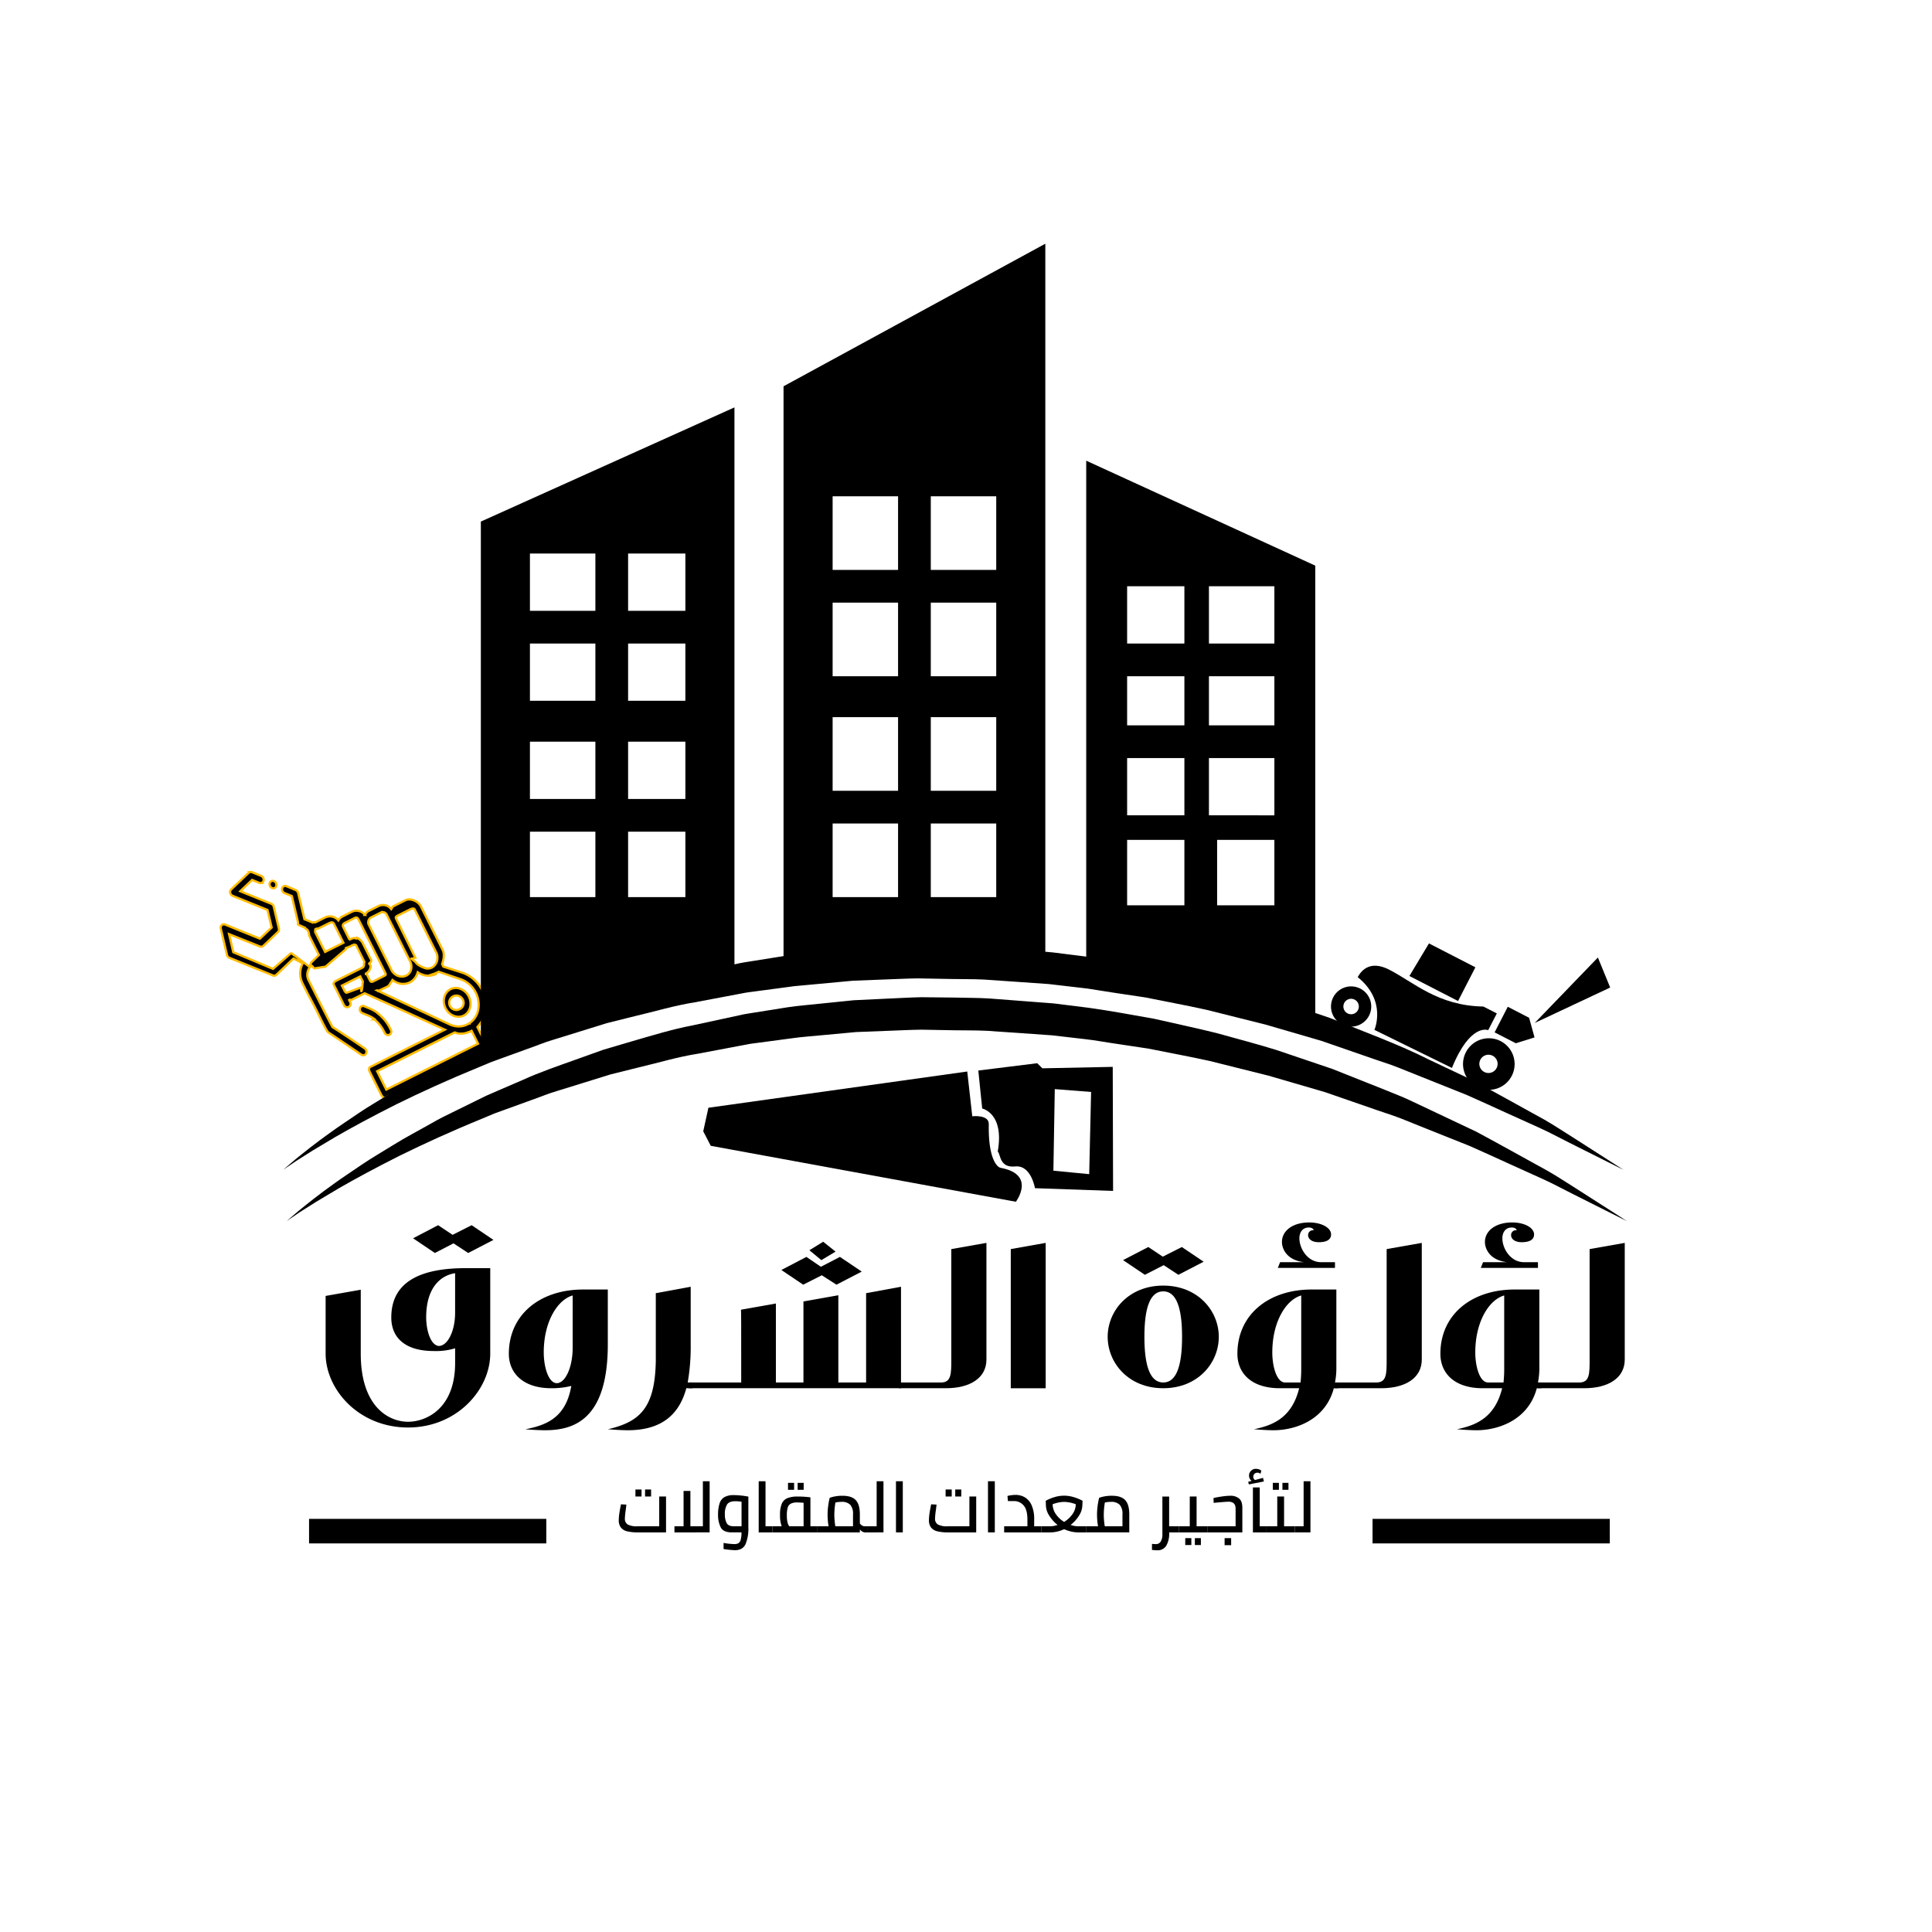 <svg xmlns="http://www.w3.org/2000/svg" xmlns:xlink="http://www.w3.org/1999/xlink" width="872" height="872" viewBox="0 0 872 872">
  <defs>
    <clipPath id="clip-logo">
      <rect width="872" height="872"/>
    </clipPath>
  </defs>
  <g id="logo" clip-path="url(#clip-logo)">
    <g id="Group_111" data-name="Group 111" transform="translate(600.741 425.809)">
      <path id="Path_340" data-name="Path 340" d="M819.34,721.38l5.546,13.551-34.064,15.995" transform="translate(-698.879 -715.023)"/>
      <path id="Path_341" data-name="Path 341" d="M801.494,732.377l2.448,8.856-8.454,2.639-9.568-4.918,5.941-11.553Z" transform="translate(-712.076 -698.811)"/>
      <path id="Path_342" data-name="Path 342" d="M832.011,743.915l-3.888,7.551s-8.049-3.437-16.372,17.055c.159.081-34.988-17.184-34.988-17.184s5.823-13.112-7.591-23.838c.236.318,3.375-8.932,14.367-3.283S805.56,740.5,825.949,740.8C825.79,740.722,832.011,743.915,832.011,743.915Z" transform="translate(-757.169 -712.317)"/>
      <path id="Path_343" data-name="Path 343" d="M784.327,719.658l-8.821,14.708,21.954,11.29,7.826-15.22Z" transform="translate(-740.117 -719.658)"/>
      <path id="Path_344" data-name="Path 344" d="M783.349,737.569a11.642,11.642,0,1,0,15.678-5.025A11.646,11.646,0,0,0,783.349,737.569Zm6.532,3.36a4.121,4.121,0,1,1,1.78,5.546A4.111,4.111,0,0,1,789.881,740.929Z" transform="translate(-722.467 -688.447)"/>
      <path id="Path_345" data-name="Path 345" d="M766.928,729.838a9.079,9.079,0,1,0,12.226-3.921A9.08,9.08,0,0,0,766.928,729.838Zm4.966,2.559a3.491,3.491,0,1,1,1.51,4.7A3.5,3.5,0,0,1,771.895,732.4Z" transform="translate(-765.921 -705.514)"/>
    </g>
    <path id="Path_346" data-name="Path 346" d="M808.346,735.315,691.521,751.672l-2.337,10.634,3.4,6.547L830.3,794.1s9.286-12.3-6.846-15.3c-1.721-.277-5.679-4.32-5.394-19.547.3-4.641-7.447-3.736-7.447-3.736Z" transform="translate(-371.782 -251.696)"/>
    <path id="Path_347" data-name="Path 347" d="M783.479,735.946l-31.762.65L749.4,734.3l-26.592,3.3,1.754,17.151s10.091,2.016,7.016,19.37c1.385,1.437.75,7.492,7.909,6.768s8.891,9.814,8.891,9.814l35.258,1.23Zm-26.157,10.04,16.394,1.281-.86,37.1-16.161-1.562Z" transform="translate(-281.25 -254.42)"/>
    <g id="Group_112" data-name="Group 112" transform="translate(99.604 393.568)">
      <path id="Path_348" data-name="Path 348" d="M660.583,740.307a1.646,1.646,0,0,0,.609-2.226l-.2-.392a19.51,19.51,0,0,0-5.66-7.03l.044-.063a17.514,17.514,0,0,0-3.859-2.212l-2.352-.967a1.382,1.382,0,0,0-1.909.956,1.9,1.9,0,0,0,1.1,2.175l2.367.956a14.045,14.045,0,0,1,3.131,1.765l-.155.089a15.732,15.732,0,0,1,4.534,5.712l.2.391A1.649,1.649,0,0,0,660.583,740.307Z" transform="translate(-584.408 -666.837)" stroke="#fb0" stroke-miterlimit="10" stroke-width="1"/>
      <path id="Path_349" data-name="Path 349" d="M638.5,715.229a1.4,1.4,0,0,0,.661-.717,1.879,1.879,0,0,0-.809-2.289,1.4,1.4,0,0,0-2.049.642,1.873,1.873,0,0,0,.805,2.289A1.457,1.457,0,0,0,638.5,715.229Z" transform="translate(-614.122 -708.014)" stroke="#fb0" stroke-miterlimit="10" stroke-width="1"/>
      <path id="Path_350" data-name="Path 350" d="M748.07,764.032a15.7,15.7,0,0,0-8.92-7.7l-8.459-2.692-.561-1.119c.69-2.068,1.182-4.538.24-6.421l-9.833-19.651c-1.211-2.418-4.807-3.844-6.934-2.78l-5.494,2.747c-.439.225-.605.945-.923,1.3a4.607,4.607,0,0,0-5.93-1.325l-4.582,2.293c-.628.314-.979,1.086-1.381,1.628a4.808,4.808,0,0,0-6.059-1.359l-4.32,2.164a4.641,4.641,0,0,0-1.6,1.665,4.931,4.931,0,0,0-5.978-1.329l-4.316,2.16c-.373.188-1-.151-1.314.133l-3.711-1.5-2.828-11.8a2.041,2.041,0,0,0-1.13-1.381l-4.176-1.721a1.392,1.392,0,0,0-1.928.942,1.876,1.876,0,0,0,1.086,2.164l3.29,1.329,2.769,11.716c.148.631-.229,1.148.344,1.34l2.817,1.24v.048c0,.258.775.524.775.79,0,.066.417.14.421.21.007.218.233.439.266.657.011.077.126.155.141.24a6.684,6.684,0,0,0,.218.668c.019.063-.063.185-.041.251a6.766,6.766,0,0,0,.236.9l4.283,8.544-3.257,3.164c-.384.192-.764,2.1-1.141,2.1h-.008l-6.679-5.1c-.558-.262-1.314-1.211-1.732-.816l-7.9,6.916-17.945-7.514-1.917-8.167,14,5.6a1.4,1.4,0,0,0,1.507-.285l6.576-6.262a1.637,1.637,0,0,0,.414-1.573l-2.326-9.859a1.91,1.91,0,0,0-1.1-1.314l-14.009-5.671,5.365-5.092,3.238,1.311a1.4,1.4,0,0,0,1.92-.96,1.9,1.9,0,0,0-1.089-2.178l-4.106-1.658a1.4,1.4,0,0,0-1.51.255l-7.927,7.529a1.623,1.623,0,0,0-.417,1.566,1.892,1.892,0,0,0,1.093,1.311l15.748,6.373,1.876,7.935-5.3,5.029-15.744-6.376a1.4,1.4,0,0,0-1.51.258,1.637,1.637,0,0,0-.414,1.569l2.806,11.875a1.885,1.885,0,0,0,1.093,1.307l19.647,7.953a1.388,1.388,0,0,0,1.51-.255l7.783-7.389,4.15,2.175a9.879,9.879,0,0,0-.166,8.906l2.607,5.206c.019.044,2.245,4.05,4.265,8.131,4.309,8.725,4.475,8.71,5.033,9.072.162.107,2.891,1.887,14.717,9.917a1.447,1.447,0,0,0,2.134-.48,1.862,1.862,0,0,0-.631-2.338c-10.582-7.181-13.71-9.083-14.552-9.648-.971-1.765-5.45-10.527-8.193-16.01l-2.614-5.225a5.4,5.4,0,0,1,1.248-6.406c.347-.336,1.152,1.37,1.58,1.159l4.852-.779h0l9.179-7.835v-.546l2.149-.834c.329-.166.834-.646,1.215-.469.015.007.1-.225.174-.185.015.011.063-.092.081-.085.033.022.085-.011.107.011.066.048.347-.037.391.011.122.122.432.126.513.284l3.711,7.41c.081.151-.081.425-.055.594.011.063-.085.2-.085.259a1.814,1.814,0,0,1-.067.243c-.007.067.081.347.078.377-.089.4-.229.96-.561,1.126l-11.993,6c-.75.377-1.488,1.015-1.063,1.865l2.02,4.028.048.1.011.022,2.474,4.94a1.554,1.554,0,1,0,2.762-1.385l-.646-1.285c.026.052,1.038.469,1.278.354l5.948-2.98,15.611,7.038,20.57,9.386-28.634,14.326-5.007,2.507c-.746.373-.642,1.4-.218,2.249l5.206,10.405c.424.849,1.171,1.525,1.92,1.152l43.9-21.962c.75-.377,1.551-1.831,1.126-2.677l-3.6-7.193a16.047,16.047,0,0,0,3.563-6.155A15.247,15.247,0,0,0,748.07,764.032Zm-37.887-33.475,5.494-2.743c.635-.321,1.735-.7,2.1.022l9.829,19.643a5.577,5.577,0,0,1,.085,4.1,5.187,5.187,0,0,1-.775,1.318,4.2,4.2,0,0,1-1.451,1.189,4.115,4.115,0,0,1-3.419.092c-1.16-.469-3.271-1.366-3.862-2.552l-1.946-1.613v-.007c0-.033,1.1-.067,1.086-.1l.428-.281.281-.011-8.71-17.69C708.975,731.237,709.566,730.871,710.183,730.558Zm-12.129.89,4.586-2.293a2.036,2.036,0,0,1,2.555,1.145l1.474,2.943.007.015.018.03.037.074,8.828,17.649.151.3c.011.022.033.048.048.074.081.17.137.347.2.517.044.133.107.259.144.388.041.148.059.3.085.447s.074.325.089.484c.011.114,0,.229,0,.343a4.956,4.956,0,0,1,0,.576c-.007.085-.033.17-.048.255a4.808,4.808,0,0,1-.107.628c-.018.063-.048.118-.07.181a4.487,4.487,0,0,1-.24.635c-.044.085-.1.159-.151.24a4.182,4.182,0,0,1-.306.491c-.059.081-.14.14-.207.218a4.406,4.406,0,0,1-.388.4,3.952,3.952,0,0,1-.731.476,4.68,4.68,0,0,1-3.655.207,5.538,5.538,0,0,1-2.961-2.433l-.262-.521-10.242-20.474A2.565,2.565,0,0,1,698.053,731.448Zm-11.76,2.437,4.32-2.164c.96-.48,1.362-.24,1.909.849l1.617,3.231.011.022,10.25,20.489c.469.934.4,1.111-.421,1.525l-4.8,2.4c-.831.417-1.222.458-1.695-.484l-.369-.738-1.248-2.5.078.155-.214.115a4.25,4.25,0,0,0,2.108-2.943c.029-.144.037-.336.055-.484.026-.225-.292-.3-.3-.569-.011-.244-.4-.34-.4-.535v-.007c1.543-1.211.871-1.695.613-2.208l-3.718-7.418a5.844,5.844,0,0,0-1.233-1.274c-.155-.162-.45-.255-.653-.417a5.182,5.182,0,0,0-.624-.351c-.148-.085-.015.458-.136.4-1.2-.543-2.234.066-3.32.613l.214-.107-2.733-5.465C685.075,734.937,685.333,734.361,686.294,733.885Zm-.2,30.683-1.185-2.367,8.282-4.146,1.17,2.337c.052.1-.063.281-.052.392l-.158,1.635c.022.292-.237,2.319-.48,2.319h-.007c-.026,0-.044-1.709-.067-1.7l-6.425,2.352C686.8,765.572,686.3,764.981,686.09,764.568Zm-7.374-30.347c.964-.48,2.053-.986,2.6.1l4.276,8.544-8.282,4.143-4.276-8.544a2.438,2.438,0,0,1-.077-1.772c.055-.181.4.052.5-.1.174-.266.665-.07.945-.21Zm67.647,54.2L704.94,809.145,700.8,800.86l3.319-1.662,31.658-15.84c.225-.111.735.3,1.041.321.236.022.532.181.764.185a12.57,12.57,0,0,0,1.392,0c.166-.015.347.022.513,0a11.424,11.424,0,0,0,1.805-.373c.122-.033.521-.229.643-.27a4.819,4.819,0,0,0,1.521-.606Zm-3.836-9.268a8.888,8.888,0,0,1-6.7,1.307l-.048-.015a10.384,10.384,0,0,1-2.415-.809l-32.618-15.279c.155-.055.624.066.617.007l.018.2,4.7-2.189h0l-.011-.2c.258-.129.376-.6.594-.779.063-.052.063-.259.122-.31a4.138,4.138,0,0,0,.439-.561c.037-.044.067-.129.1-.173a5.059,5.059,0,0,0,.4-.665c.155.125.321.214.484.329.1.063.188.129.288.192a8.524,8.524,0,0,0,1.289.672,6.928,6.928,0,0,0,5.779-.14,6.4,6.4,0,0,0,1.038-.68c.063-.048.14-.081.2-.133a6.569,6.569,0,0,0,.569-.583c.148-.159.317-.3.45-.473s.247-.4.373-.6a7.476,7.476,0,0,0,.406-.654c.1-.2.159-.428.24-.639a7.61,7.61,0,0,0,.281-.768l.015-.044c.144.111.3.2.447.3.1.066.2.137.3.2a9.289,9.289,0,0,0,1.411.6,8.015,8.015,0,0,0,5.915-.21l-.085-.166-.115-.225-.269.137a6.542,6.542,0,0,0,1.233-.554c.092-.07.229-.044.318-.125s.207-.085.288-.17l10.106,3.448a12.207,12.207,0,0,1,7.61,14.289A9.283,9.283,0,0,1,742.528,779.152Z" transform="translate(-630.197 -710.926)" stroke="#fb0" stroke-miterlimit="10" stroke-width="1"/>
      <path id="Path_351" data-name="Path 351" d="M660.523,725.654c-2.891,1.448-3.91,5.3-2.267,8.581s5.335,4.778,8.23,3.334,3.91-5.3,2.264-8.588S663.418,724.2,660.523,725.654Zm4.423,8.839a3.248,3.248,0,1,1,1.1-4.15A3.059,3.059,0,0,1,664.946,734.493Z" transform="translate(-556.77 -672.766)" stroke="#fb0" stroke-miterlimit="10" stroke-width="1"/>
    </g>
    <g id="Group_113" data-name="Group 113" transform="translate(146.964 551.754)">
      <path id="Path_352" data-name="Path 352" d="M717.329,812.033c0,16.268-15.028,33.371-37.1,33.371-22.18,0-37.2-17.1-37.2-33.371V786.021l15.855-2.8v28.811c0,24.044,12.642,30.779,21.349,30.779,8.186,0,21.246-5.908,21.246-26.533v-6.631a29.416,29.416,0,0,1-9.641,1.244c-13.266,0-19.17-6.321-19.17-15.127,0-16.582,13.883-22.28,33.578-22.28h11.088ZM693.8,754.1l6.528,4.349,8.6-4.349,9.848,6.632-11.4,5.908-6.631-4.353-8.4,4.353-9.844-6.635Zm7.673,21.659c-6.739,1.034-13.06,6.735-13.06,19.894,0,5.808,1.968,12.746,5.8,12.957,4.143-.211,7.255-7.148,7.255-14.924Z" transform="translate(-643.024 -752.863)"/>
      <path id="Path_353" data-name="Path 353" d="M672.88,825.072c8.293-1.761,18.14-4.349,20.729-19.584a36.65,36.65,0,0,1-9.017,1.034c-12.746,0-19.171-6.838-19.171-15.545,0-17.616,13.99-29.014,33.578-29.014h11.088v24.768c0,34.508-15.858,38.755-28.4,38.755C680.239,825.486,677.234,825.386,672.88,825.072Zm21.349-60.417c-6.735,1.865-13.056,11.708-13.056,25.7,0,6.222,1.968,13.68,5.8,13.891,4.143,0,7.252-7.566,7.252-15.958Z" transform="translate(-582.721 -731.704)"/>
      <path id="Path_354" data-name="Path 354" d="M699.253,764.528l15.752-2.9v26.013a93.963,93.963,0,0,1-1.348,17.2h2.278v2.588h-2.9c-2.9,10.675-9.951,18.964-26.426,18.964-1.451,0-4.56-.1-8.393-.414h-.727c14.407-3.316,21.349-9.43,21.763-30.676Z" transform="translate(-550.227 -732.612)"/>
      <path id="Path_355" data-name="Path 355" d="M783.255,822.24H687.4v-2.588H711.13c0-29.539,0-30.262-.1-32.851l15.752-2.8v35.65h12.436V783.068l15.752-2.8v39.382H767.5V779.339l15.751-2.9Zm-42.694-59.273,6.528,4.456,8.6-4.456,9.844,6.628-11.4,5.908-6.631-4.246-8.4,4.246-9.844-6.631Zm7.566-6.842,5.594,4.457-6.425,3.833-5.387-4.457Z" transform="translate(-523.552 -747.422)"/>
      <path id="Path_356" data-name="Path 356" d="M713.109,819.275h18.964c4.663,0,4.663-3.94,4.663-10.368V759.06l15.855-2.795v52.641c0,8.4-7.462,12.956-18.344,12.956H713.109Z" transform="translate(-454.332 -747.045)"/>
      <path id="Path_357" data-name="Path 357" d="M726.777,759.06l15.752-2.795v65.6H726.777Z" transform="translate(-417.533 -747.045)"/>
      <path id="Path_358" data-name="Path 358" d="M763.7,820.5c-15.648,0-25.078-11.4-25.078-23.214,0-11.708,9.43-23.11,25.078-23.11s25.078,11.4,25.078,23.11C788.778,809.1,779.348,820.5,763.7,820.5Zm-18.137-57.826,9.844,6.631,8.5-4.353,6.632,4.353,11.4-5.908-9.848-6.628-8.6,4.349-6.528-4.349ZM763.7,817.912c5.908,0,8.5-7.359,8.5-20.625,0-13.16-2.589-20.515-8.5-20.515s-8.5,7.355-8.5,20.515C755.2,810.553,757.793,817.912,763.7,817.912Z" transform="translate(-385.643 -745.683)"/>
      <path id="Path_359" data-name="Path 359" d="M800.076,828.586h-2.071c-3.836,14.407-17.409,18.964-27.257,18.964-1.451,0-4.456-.1-8.289-.414h-.62c7.772-1.658,17.1-4.56,20.518-18.55h-8.707c-13.163,0-19.171-7.045-19.171-15.545,0-17.616,13.99-29.014,33.574-29.014h11.092v35.956a33,33,0,0,1-.624,6.015h1.554Zm-16.789-41.867c-6.735,1.865-13.056,11.708-13.056,25.7,0,6.325,1.968,13.58,5.8,13.58h6.945c.1-1.038.31-3.212.31-5.7Zm15.235-15.024H792.2c-6.011,0-9.74-6.114-9.74-10.781,0-2.588,1.348-4.867,4.246-4.867,1.554,0,2.178.827,2.178,1.137a.1.1,0,0,1-.1.107,2.143,2.143,0,0,0-2.385,2.278c0,1.447,1.451,3.109,4.77,3.109,3.415,0,5.594-1.038,5.594-3.523,0-2.906-4.147-5.387-9.844-5.387-7.772,0-12.333,3.936-12.333,8.8,0,3.009,2.072,8.19,9.947,9.124H773.754l-1.037,2.588h25.806Z" transform="translate(-342.948 -753.768)"/>
      <path id="Path_360" data-name="Path 360" d="M766.325,819.275h18.964c4.664,0,4.664-3.94,4.664-10.368V759.06l15.855-2.795v52.641c0,8.4-7.462,12.956-18.344,12.956H766.325Z" transform="translate(-311.057 -747.045)"/>
      <path id="Path_361" data-name="Path 361" d="M824.888,828.586h-2.071c-3.836,14.407-17.413,18.964-27.257,18.964-1.451,0-4.457-.1-8.289-.414h-.624c7.772-1.658,17.1-4.56,20.518-18.55h-8.7c-13.163,0-19.171-7.045-19.171-15.545,0-17.616,13.99-29.014,33.574-29.014h11.088v35.956a32.977,32.977,0,0,1-.62,6.015h1.554ZM808.1,786.718c-6.735,1.865-13.056,11.708-13.056,25.7,0,6.325,1.968,13.58,5.8,13.58h6.945c.1-1.038.31-3.212.31-5.7Zm15.234-15.024h-6.321c-6.011,0-9.74-6.114-9.74-10.781,0-2.588,1.344-4.867,4.246-4.867,1.554,0,2.178.827,2.178,1.137a.1.1,0,0,1-.1.107,2.145,2.145,0,0,0-2.385,2.278c0,1.447,1.451,3.109,4.767,3.109,3.419,0,5.6-1.038,5.6-3.523,0-2.906-4.146-5.387-9.848-5.387-7.769,0-12.332,3.936-12.332,8.8,0,3.009,2.075,8.19,9.951,9.124H798.566l-1.038,2.588h25.805Z" transform="translate(-276.146 -753.768)"/>
      <path id="Path_362" data-name="Path 362" d="M791.136,819.275H810.1c4.663,0,4.663-3.94,4.663-10.368V759.06l15.855-2.795v52.641c0,8.4-7.462,12.956-18.344,12.956H791.136Z" transform="translate(-244.258 -747.045)"/>
    </g>
    <g id="Group_114" data-name="Group 114" transform="translate(279.279 662.948)">
      <path id="Path_363" data-name="Path 363" d="M700.193,789.56v16.206H687.517a20.109,20.109,0,0,1-4.863-.484,5.067,5.067,0,0,1-2.836-1.706,5.326,5.326,0,0,1-.96-3.382,22.214,22.214,0,0,1,.31-3.345q.3-1.971.7-3.755l2.429.129-.292,2.4a31.7,31.7,0,0,0-.388,3.858,3.015,3.015,0,0,0,1.248,2.71,8.745,8.745,0,0,0,4.49.823h9.759V789.56Zm-13.813-3.149h2.758v3.149H686.38Zm4.346,0h2.725v3.149h-2.725Z" transform="translate(-678.859 -777.077)"/>
      <path id="Path_364" data-name="Path 364" d="M701.549,785.4v23.084H685.665v-2.755h4.117V789.78h3.079v15.951H698.5V785.4Z" transform="translate(-660.535 -779.796)"/>
      <path id="Path_365" data-name="Path 365" d="M701.517,787.3a31.948,31.948,0,0,1,3.161.473v13.876a18.211,18.211,0,0,1-1.281,7.6q-1.28,2.708-4.782,2.707a45.588,45.588,0,0,1-5.125-.521v-2.755a32.643,32.643,0,0,0,4.9.521,3.571,3.571,0,0,0,1.787-.392,2.519,2.519,0,0,0,1.034-1.536,11.949,11.949,0,0,0,.358-3.36h-4.442q-3.761,0-4.944-2.3a12.373,12.373,0,0,1-1.185-5.7,16.541,16.541,0,0,1,.7-5.121,4.979,4.979,0,0,1,2.2-2.806,8.394,8.394,0,0,1,4.2-.89A31.927,31.927,0,0,1,701.517,787.3Zm-6.664,12.355c.521,1.008,1.609,1.506,3.275,1.506H701.6V790.077a20.194,20.194,0,0,0-2.821-.225q-2.631,0-3.648,1.377a8.01,8.01,0,0,0-1.052,4.586A8.374,8.374,0,0,0,694.853,799.658Z" transform="translate(-646.188 -775.23)"/>
      <path id="Path_366" data-name="Path 366" d="M702.127,805.731v2.755h-6.163V785.4h3.079v20.33Z" transform="translate(-632.807 -779.796)"/>
      <path id="Path_367" data-name="Path 367" d="M717.766,805.209v2.755H697.632v-2.755h4.217a14.289,14.289,0,0,1-.746-5.184,12.766,12.766,0,0,1,.779-4.981,4.694,4.694,0,0,1,2.481-2.511,12.108,12.108,0,0,1,4.748-.746,42.724,42.724,0,0,1,4.571.225l1.134.129v13.067Zm-13.293-1.765a5.918,5.918,0,0,0,.75,1.765h6.513v-10.6c-1.34-.107-2.282-.162-2.817-.162a6.253,6.253,0,0,0-2.954.554,2.921,2.921,0,0,0-1.392,1.78,11.956,11.956,0,0,0-.391,3.471A13.309,13.309,0,0,0,704.474,803.444Zm.229-17.849h2.755v3.142H704.7Zm4.346,0h2.721v3.142h-2.721Z" transform="translate(-628.316 -779.274)"/>
      <path id="Path_368" data-name="Path 368" d="M726.04,800.952v2.755h-1.263a2.5,2.5,0,0,1-1.234-.369,3.824,3.824,0,0,1-1.1-.96v1.329H703.085v-2.755h5.254a30.939,30.939,0,0,1-.454-5.221,29.7,29.7,0,0,1,.292-4.131,32.016,32.016,0,0,1,.65-3.482,12.973,12.973,0,0,1,2.415-.654,17.766,17.766,0,0,1,3.323-.288c2.81,0,4.826.654,6.048,1.975s1.831,3.467,1.831,6.45v4.021a2.936,2.936,0,0,0,.956.96,2.554,2.554,0,0,0,1.378.369Zm-14.961-2.319q.144,1.445.307,2.319h7.975v-5.417a6.1,6.1,0,0,0-1.248-4.294,5.262,5.262,0,0,0-3.969-1.311,12.609,12.609,0,0,0-2.725.292,34.343,34.343,0,0,0-.487,5.509C710.931,796.706,710.983,797.677,711.079,798.633Z" transform="translate(-613.635 -775.017)"/>
      <path id="Path_369" data-name="Path 369" d="M716.369,785.4v23.084H709.3v-2.755h3.988V785.4Z" transform="translate(-596.896 -779.796)"/>
      <path id="Path_370" data-name="Path 370" d="M712.744,785.4h3.079v23.084h-3.079Z" transform="translate(-587.629 -779.796)"/>
      <path id="Path_371" data-name="Path 371" d="M738.108,789.56v16.206H725.432a20.089,20.089,0,0,1-4.863-.484,5.09,5.09,0,0,1-2.84-1.706,5.328,5.328,0,0,1-.956-3.382,22.637,22.637,0,0,1,.307-3.345q.31-1.971.7-3.755l2.433.129-.292,2.4a31.971,31.971,0,0,0-.391,3.858,3.009,3.009,0,0,0,1.252,2.71,8.734,8.734,0,0,0,4.49.823h9.759V789.56ZM724.3,786.411h2.758v3.149H724.3Zm4.346,0h2.725v3.149h-2.725Z" transform="translate(-576.779 -777.077)"/>
      <path id="Path_372" data-name="Path 372" d="M723.992,785.4h3.079v23.084h-3.079Z" transform="translate(-557.346 -779.796)"/>
      <path id="Path_373" data-name="Path 373" d="M742.694,801.237v2.755H725.968v-2.755h10.5v-2.98q0-4.6-1.783-6.5a5.563,5.563,0,0,0-4.183-1.9h-2.821l-.225-2.3a11.744,11.744,0,0,1,1.588-.325,14.979,14.979,0,0,1,2.075-.159,8.184,8.184,0,0,1,4.231,1.119,7.75,7.75,0,0,1,3.031,3.585,15.142,15.142,0,0,1,1.134,6.321v3.142Z" transform="translate(-552.026 -775.302)"/>
      <path id="Path_374" data-name="Path 374" d="M750.891,800.979v2.755h-3.663a14.357,14.357,0,0,1-3.257-.388,15.966,15.966,0,0,1-3.127-1.067,14.611,14.611,0,0,1-3.05,1.067,14.021,14.021,0,0,1-3.208.388H730.5v-2.755h3.991a10.16,10.16,0,0,0,3.4-.617,15.914,15.914,0,0,1-3.777-4.2,8.89,8.89,0,0,1-1.477-4.228l-.1-2.467a20.1,20.1,0,0,1,4.069-1.687,15.168,15.168,0,0,1,4.2-.617,15.515,15.515,0,0,1,4.228.617,20.655,20.655,0,0,1,4.135,1.687l-.129,2.467a8.921,8.921,0,0,1-1.473,4.228,15.815,15.815,0,0,1-3.81,4.2,10.423,10.423,0,0,0,3.434.617Zm-13.857-5.6a12.111,12.111,0,0,0,3.81,3.626,12.636,12.636,0,0,0,3.858-3.644,7.719,7.719,0,0,0,1.392-4.331,15.948,15.948,0,0,0-5.25-1.067,15.586,15.586,0,0,0-5.188,1.067A7.852,7.852,0,0,0,737.033,795.374Z" transform="translate(-539.83 -775.044)"/>
      <path id="Path_375" data-name="Path 375" d="M753.548,789.151q1.828,1.977,1.831,6.45v8.1H736.021v-2.755h5.254a30.939,30.939,0,0,1-.454-5.221,30.3,30.3,0,0,1,.292-4.131,31.957,31.957,0,0,1,.65-3.482,12.977,12.977,0,0,1,2.415-.654,17.768,17.768,0,0,1,3.323-.288C750.31,787.176,752.326,787.83,753.548,789.151Zm-9.534,9.482q.144,1.445.31,2.319H752.3v-5.417a6.1,6.1,0,0,0-1.252-4.294,5.261,5.261,0,0,0-3.969-1.311,12.606,12.606,0,0,0-2.725.292,34.318,34.318,0,0,0-.487,5.509C743.867,796.706,743.919,797.677,744.015,798.633Z" transform="translate(-524.96 -775.017)"/>
      <path id="Path_376" data-name="Path 376" d="M756.263,803.448h-4.475v.2a10.685,10.685,0,0,1-1.329,5.852,4.482,4.482,0,0,1-4.021,2.027,15.268,15.268,0,0,1-1.621-.1l-.779-.066V808.64c.713.063,1.3.1,1.75.1a2.449,2.449,0,0,0,2.2-1.167,6.049,6.049,0,0,0,.746-3.275V787.272h3.05v13.422h4.475Z" transform="translate(-503.376 -774.759)"/>
      <path id="Path_377" data-name="Path 377" d="M760.088,800.715v2.755H747.349v-2.755h4.829V787.264h3.08v13.451Zm-9.951,5.347h2.754v3.116h-2.754Zm4.342,0H757.2v3.116h-2.725Z" transform="translate(-494.461 -774.78)"/>
      <path id="Path_378" data-name="Path 378" d="M765.166,788.424q1.457,1.246,1.455,4.228v11.055H750.8v-2.755h12.775v-7.975q0-3.113-3.179-3.113-1.423,0-6.709.521l-.1-2.175q1.75-.415,3.936-.727a26.713,26.713,0,0,1,3.619-.306A5.985,5.985,0,0,1,765.166,788.424Zm-6.55,17.875h2.95v3.183h-2.95Z" transform="translate(-485.173 -775.017)"/>
      <path id="Path_379" data-name="Path 379" d="M762.9,789.588l-6.779,1.329-.325-1.167,1.558-.421a2.933,2.933,0,0,1-.875-1.085,3.1,3.1,0,0,1-.292-1.314,2.973,2.973,0,0,1,.875-2.138,3.009,3.009,0,0,1,2.267-.908,4.262,4.262,0,0,1,2.4.779l-.354,1.455a2.69,2.69,0,0,0-.583-.325,2.181,2.181,0,0,0-.846-.162,1.809,1.809,0,0,0-1.846,1.82,1.788,1.788,0,0,0,.779,1.492l3.63-.975Zm1.2,20.23v2.755h-6.159v-20.3h3.079v17.542Z" transform="translate(-471.722 -783.883)"/>
      <path id="Path_380" data-name="Path 380" d="M770.785,805.209v2.755H758.043v-2.755h4.833V791.757h3.079v13.451Zm-9.921-19.614h2.758v3.142h-2.758Zm4.346,0h2.721v3.142H765.21Z" transform="translate(-465.67 -779.274)"/>
      <path id="Path_381" data-name="Path 381" d="M768.561,785.4v23.084h-7.067v-2.755h3.988V785.4Z" transform="translate(-456.378 -779.796)"/>
    </g>
    <g id="Group_115" data-name="Group 115" transform="translate(139.491 685.534)">
      <rect id="Rectangle_127" data-name="Rectangle 127" width="107.078" height="11.077"/>
    </g>
    <g id="Group_116" data-name="Group 116" transform="translate(619.494 685.534)">
      <rect id="Rectangle_128" data-name="Rectangle 128" width="107.078" height="11.077"/>
    </g>
    <g id="Group_117" data-name="Group 117" transform="translate(217.03 110)">
      <path id="Path_382" data-name="Path 382" d="M662,945.478c29.539-13.506,70.154-26.367,114.462-33.98V654.135L662,705.669ZM728.462,720.1h25.846v25.846H728.462Zm0,40.616h25.846V786.56H728.462Zm0,44.308h25.846v25.846H728.462Zm0,40.615h25.846v29.539H728.462ZM684.154,720.1h29.539v25.846H684.154Zm0,40.616h29.539V786.56H684.154Zm0,44.308h29.539v25.846H684.154Zm0,40.615h29.539v29.539H684.154Z" transform="translate(-662 -580.259)"/>
      <path id="Path_383" data-name="Path 383" d="M736,660.649v231.2c33.231,4.63,66.462,12.812,103.385,25.488V708.018Zm44.308,200.682H754.462V831.792h25.846Zm0-40.616H754.462V794.869h25.846Zm0-40.615H754.462V757.946h25.846Zm0-36.923H754.462V717.33h25.846Zm40.615,118.154H795.077V831.792h25.846Zm0-40.616H791.385V794.869h29.539Zm0-40.615H791.385V757.946h29.539Zm0-36.923H791.385V717.33h29.539Z" transform="translate(-462.768 -562.721)"/>
      <path id="Path_384" data-name="Path 384" d="M699,962.2a534.581,534.581,0,0,1,118.154-1.189V634.127L699,698.477ZM765.462,748.12H795v33.231H765.462Zm0,48H795v33.231H765.462Zm0,51.693H795v33.231H765.462Zm0,48H795v33.231H765.462ZM721.154,748.12h29.539v33.231H721.154Zm0,48h29.539v33.231H721.154Zm0,51.693h29.539v33.231H721.154Zm0,48h29.539v33.231H721.154Z" transform="translate(-562.384 -634.127)"/>
    </g>
    <g id="Group_118" data-name="Group 118" transform="translate(127.853 426.942)">
      <path id="Path_385" data-name="Path 385" d="M637.848,821s1.861-1.68,5.483-4.711c3.663-2.98,9.061-7.337,16.258-12.447,3.581-2.585,7.676-5.247,12.07-8.264s9.4-5.856,14.633-9.12c10.593-6.277,22.774-13.034,36.513-19.514q2.559-1.257,5.173-2.537,2.7-1.179,5.45-2.378,5.394-2.321,10.992-4.737c7.348-3.378,15.419-6.133,23.679-9.083q6.192-2.21,12.55-4.486,6.441-1.9,13.038-3.855c8.81-2.529,17.76-5.369,27.135-7.137q6.99-1.512,14.094-3.042l7.126-1.536c1.259-.247,2.241-.536,3.729-.75l3.582-.572q7.178-1.141,14.433-2.3l1.817-.288.908-.136,1.252-.133,3.666-.377,7.359-.746q7.378-.747,14.8-1.5,7.6-.371,15.253-.739c5.1-.21,10.217-.543,15.319-.642l15.268.151c5.088.122,10.187.085,15.26.377q7.6.587,15.19,1.163c5.11.413,9.973.716,15.253,1.222q7.4.93,14.762,1.85l1.839.229.919.118,1.185.185,3.644.609,7.266,1.207q7.234,1.279,14.4,2.544c9.615,2.208,19.178,4.2,28.438,6.513,9.157,2.6,18.24,4.874,26.972,7.621q13,4.4,25.4,8.6c16.316,6.583,31.363,12.03,45.113,18.964q10.307,4.874,19.714,9.331c6.1,3.234,11.8,6.454,17.2,9.4q8.064,4.459,15.057,8.323c4.615,2.629,8.662,5.387,12.414,7.695,7.414,4.748,13.244,8.481,17.214,11.025l6.07,3.914s-2.252-1.123-6.476-3.223-10.379-5.206-18.233-9.146c-3.936-1.946-8.175-4.3-12.993-6.484s-10.017-4.53-15.582-7.045-11.431-5.254-17.686-7.99q-9.482-3.783-19.905-7.946-5.184-2.077-10.583-4.243c-3.578-1.466-7.455-2.6-11.269-3.951q-11.437-3.96-23.613-8.182-12.312-3.583-25.256-7.351-13.037-3.268-26.607-6.661c-9.053-2.012-18.288-3.678-27.6-5.583q-7.183-1.08-14.444-2.167l-7.274-1.145-3.652-.576-.458-.067-.229-.037c-.318-.048.185.022.048,0l-.919-.107-1.839-.214q-7.366-.858-14.78-1.721-7.278-.515-14.592-1.026-7.377-.5-14.784-1.012c-4.937-.247-9.892-.14-14.836-.251l-14.839-.277c-4.926.052-9.811.336-14.707.487q-7.344.283-14.651.569l-14.813,1.377-7.37.683-3.666.34-.462.044-.229.022c.074-.011-.487.055.107-.022l-.908.129-1.824.247q-7.283.963-14.485,1.927l-3.6.477c-.908.089-2.263.406-3.375.6q-3.5.659-6.971,1.318-6.957,1.318-13.806,2.607c-9.2,1.447-17.956,4.124-26.677,6.155q-6.519,1.623-12.89,3.212-6.242,1.933-12.325,3.822t-12.015,3.722c-3.958,1.145-7.8,2.821-11.631,4.124q-5.727,2.077-11.254,4.076l-5.354,1.96q-2.637,1.108-5.218,2.186c-13.831,5.649-26.311,11.354-37.233,16.73-10.87,5.468-20.223,10.52-27.81,14.906-3.766,2.245-7.126,4.25-10.051,6-2.88,1.82-5.328,3.375-7.318,4.63C639.893,819.529,637.848,821,637.848,821Z" transform="translate(-637.848 -719.965)"/>
      <path id="Path_386" data-name="Path 386" d="M1243.158,827.282l-6.469-3.223-18.251-9.164c-3.936-1.946-8.2-4.324-13.023-6.506s-10.01-4.527-15.567-7.041-11.406-5.247-17.653-7.972q-9.515-3.8-19.968-7.976-5.206-2.088-10.626-4.264c-3.6-1.469-7.418-2.585-11.217-3.925q-11.354-3.932-23.435-8.12-12.428-3.628-25.5-7.433l-26.5-6.624c-9.057-2.012-18.384-3.7-27.751-5.6q-7.095-1.069-14.271-2.145c-4.756-.664-9.626-1.621-14.334-2.13l-14.78-1.713q-7.272-.515-14.581-1.034-7.482-.51-14.987-1.019c-4.977-.248-9.84-.144-14.769-.24l-14.725-.266c-4.926.055-9.87.34-14.791.5l-14.747.576q-7.328.676-14.6,1.355c-4.793.5-9.811.779-14.367,1.459q-7.283.974-14.489,1.931l-3.593.476-.451.063-.222.03c-.4.066.292-.059.141-.03l-.886.17-1.776.336q-3.55.664-7.071,1.333-7.044,1.329-13.986,2.64c-9.4,1.481-17.971,4.143-26.659,6.163q-6.48,1.612-12.816,3.187-6.27,1.95-12.384,3.844t-12.066,3.74c-3.991,1.156-7.735,2.806-11.546,4.1l-11.154,4.04q-2.692.98-5.332,1.946-2.658,1.113-5.265,2.208c-14.02,5.727-26.356,11.372-37.274,16.737-10.874,5.468-20.223,10.523-27.818,14.9-3.762,2.249-7.122,4.257-10.047,6-2.88,1.82-5.335,3.371-7.322,4.63-3.918,2.6-5.959,4.073-5.959,4.073s1.861-1.684,5.483-4.719c3.659-2.976,9.057-7.333,16.25-12.451,3.585-2.581,7.673-5.25,12.07-8.263s9.4-5.856,14.632-9.127,11.088-6.284,17.125-9.725c3.021-1.758,6.181-3.338,9.423-4.9q4.852-2.382,9.925-4.878,2.537-1.246,5.125-2.518l5.468-2.382q5.45-2.354,11.1-4.785c7.473-3.415,15.493-6.159,23.712-9.09q6.159-2.2,12.487-4.468,6.48-1.916,13.112-3.877c8.847-2.544,17.978-5.394,27.157-7.13q6.9-1.49,13.909-3.006,3.506-.759,7.034-1.518l1.765-.384.886-.188,1.259-.211,3.581-.572,14.43-2.3c5.132-.805,9.958-1.093,14.987-1.665L894.2,727.6q7.554-.36,15.157-.727c5.073-.2,10.135-.535,15.234-.639l15.379.163c5.11.14,10.294.1,15.331.4q7.5.571,14.983,1.148l7.47.576,3.729.284,1.865.144.931.07,1.274.148q7.411.93,14.766,1.846c10.051,1.41,19.724,3.227,29.409,4.937,9.567,2.2,19.034,4.169,28.291,6.48,9.2,2.6,18.369,4.925,27.076,7.665q12.877,4.359,25.156,8.518,12.19,4.852,23.683,9.423c3.766,1.588,7.558,2.947,11.121,4.652q5.35,2.526,10.5,4.952,10.274,4.862,19.651,9.3c6.111,3.238,11.83,6.465,17.232,9.411q8.069,4.453,15.072,8.323c4.615,2.625,8.633,5.376,12.384,7.68l17.2,11.007C1241.046,825.916,1243.158,827.282,1243.158,827.282Z" transform="translate(-636.723 -703.087)"/>
    </g>
  </g>
</svg>
